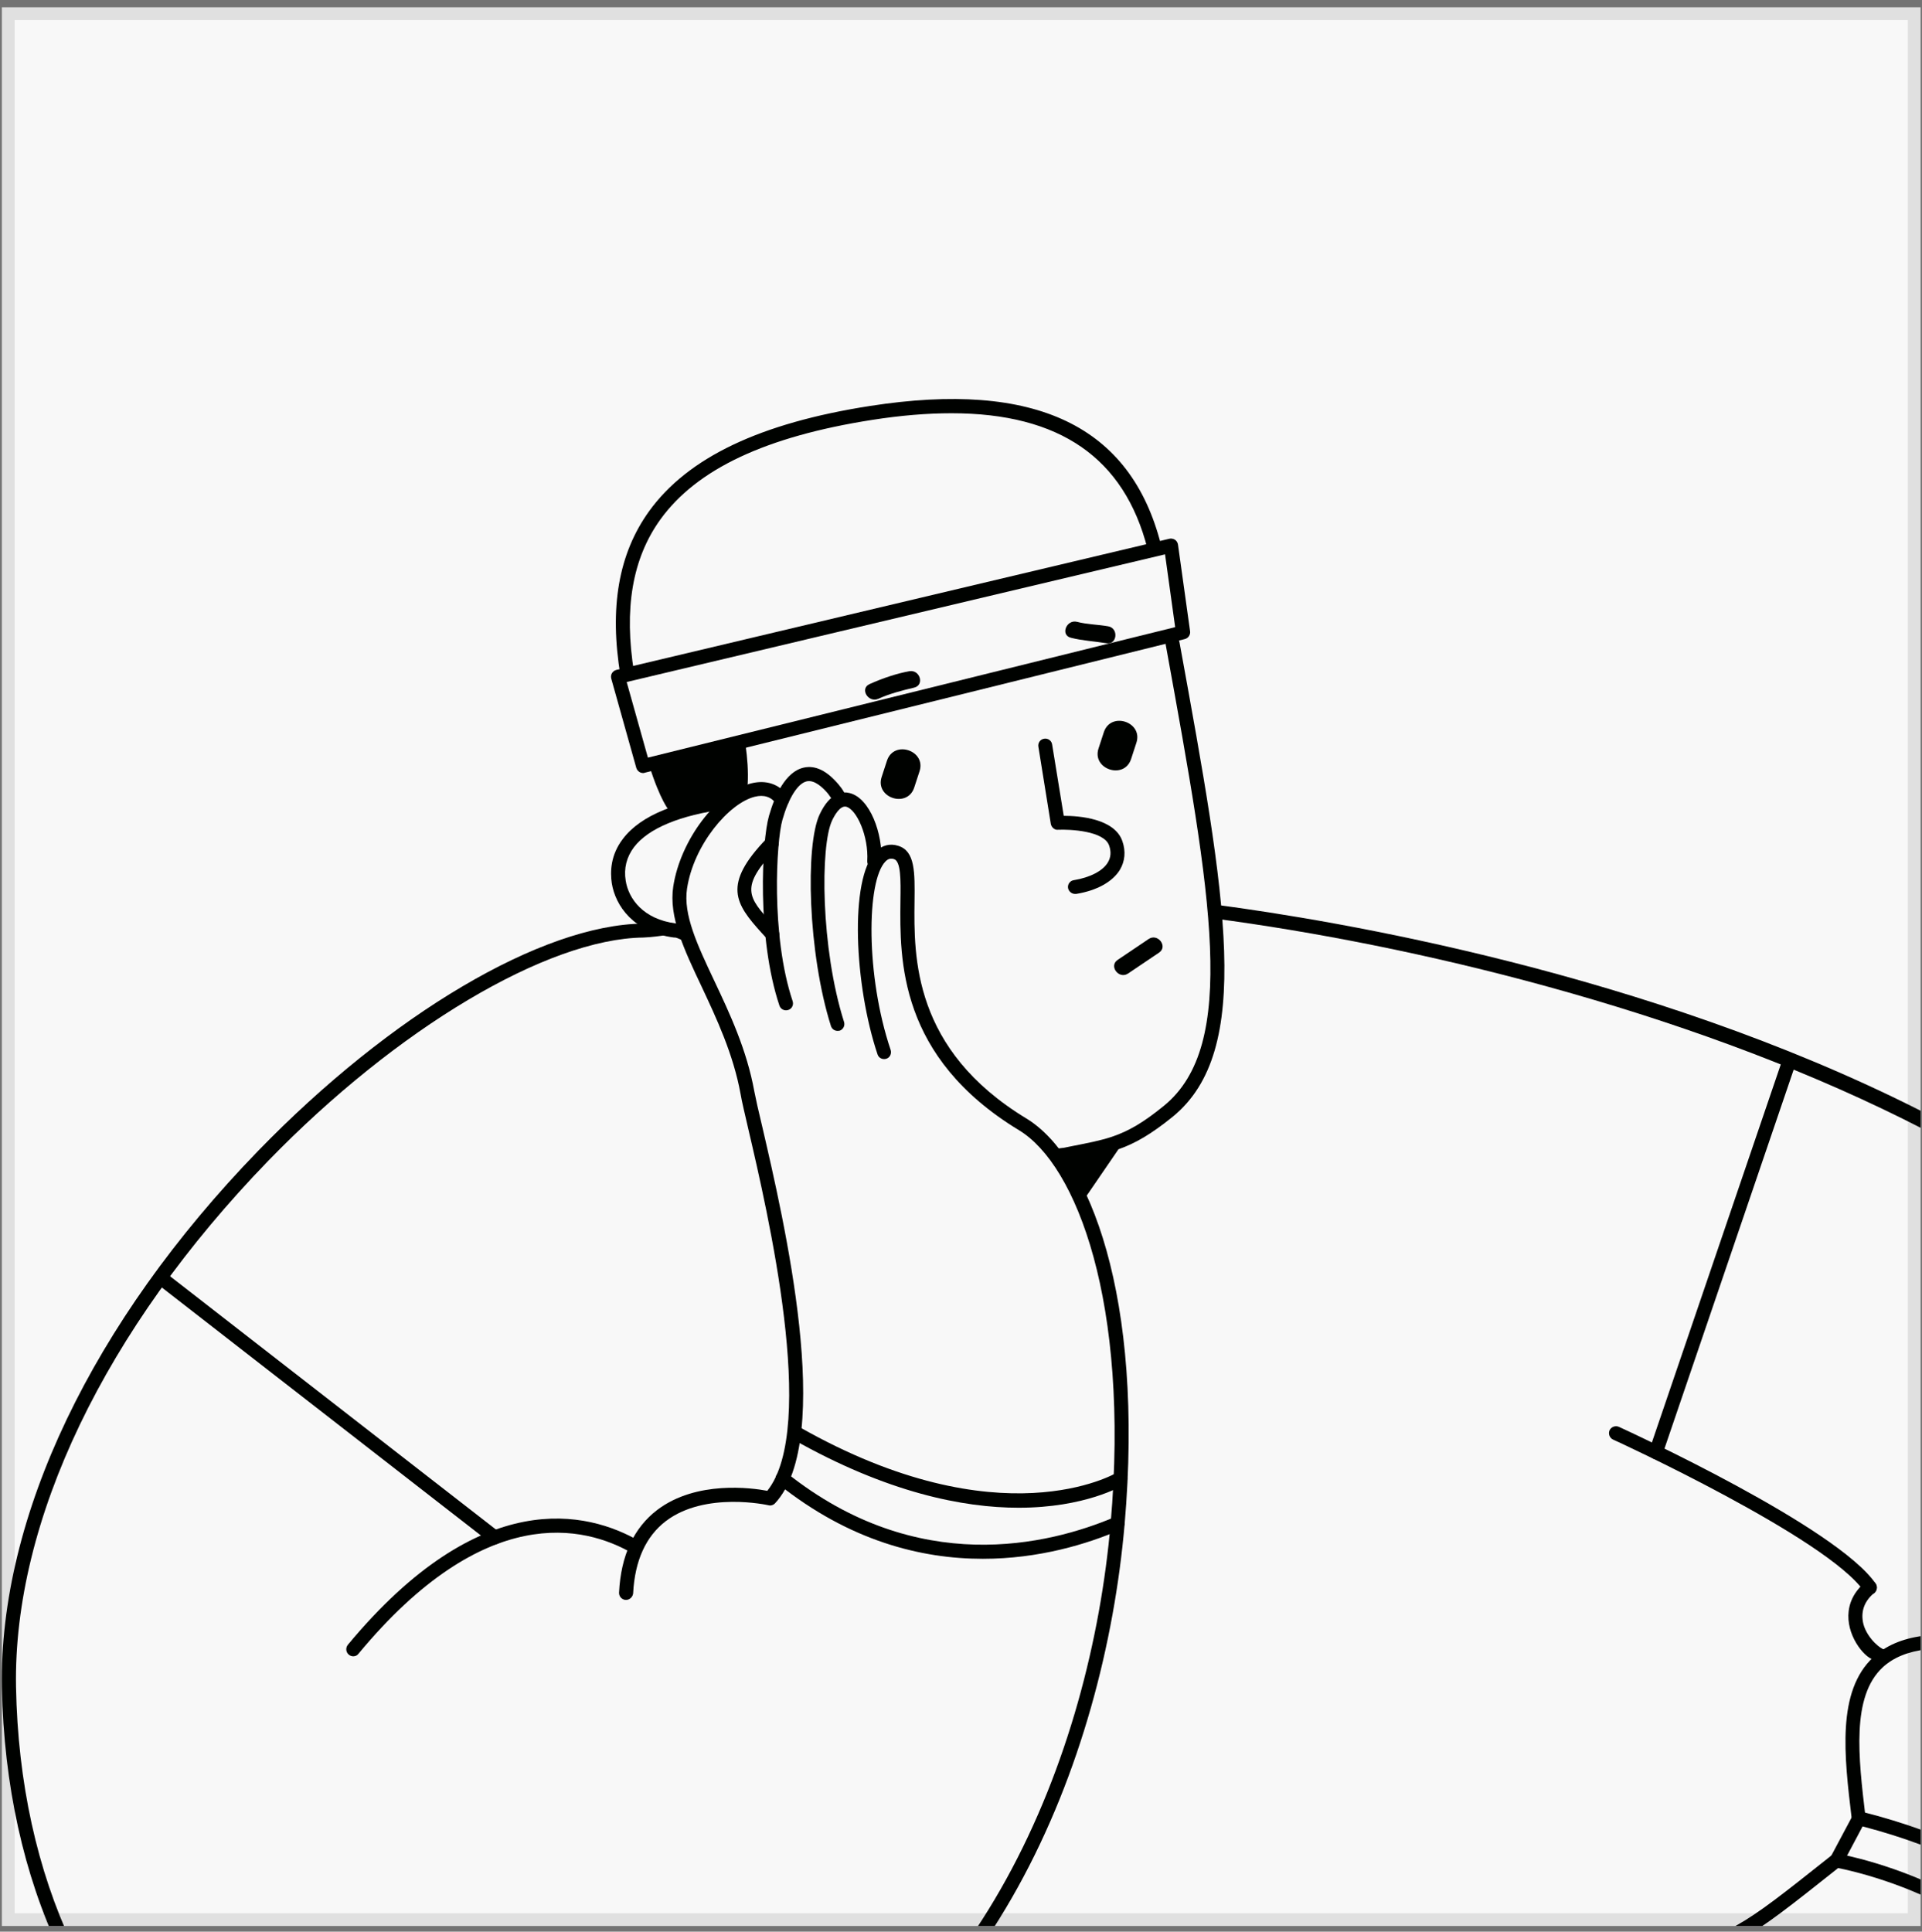 <svg width="199" height="200" viewBox="0 0 199 200" fill="none" xmlns="http://www.w3.org/2000/svg">
<rect x="0" y="0" width="199" height="200" fill="#808080" stroke="none"/>
<g clip-path="url(#clip0_3_17710)">
<path d="M0.193 0.752H198.856V199.415H0.193V0.752Z" fill="#F8F8F8"/>
<path d="M86.722 106.735C86.413 106.735 86.138 106.546 86.035 106.237C83.649 98.701 83.357 87.49 84.868 84.314C85.966 81.98 87.305 81.928 87.992 82.117C90.069 82.649 91.425 86.306 91.254 89.241C91.237 89.636 90.876 89.945 90.481 89.928C90.086 89.911 89.777 89.568 89.795 89.156C89.949 86.581 88.696 83.799 87.614 83.525C86.979 83.37 86.378 84.469 86.155 84.95C84.919 87.559 84.971 98.186 87.391 105.808C87.511 106.185 87.305 106.597 86.928 106.718C86.876 106.718 86.79 106.735 86.722 106.735Z" fill="#000200"/>
<path d="M81.383 104.606C81.074 104.606 80.8 104.417 80.697 104.108C78.345 97.087 78.877 87.044 79.615 84.486C80.199 82.426 81.315 79.885 83.237 79.473C84.422 79.216 85.624 79.799 86.825 81.224C87.083 81.533 88.044 82.701 87.306 82.992C86.345 83.353 85.984 82.477 85.727 82.168C85.16 81.499 84.319 80.726 83.529 80.898C82.602 81.104 81.658 82.598 81.006 84.898C80.388 87.044 79.787 96.846 82.07 103.662C82.19 104.039 82.001 104.451 81.607 104.572C81.538 104.589 81.452 104.606 81.383 104.606Z" fill="#000200"/>
<path d="M64.816 165.652C64.799 165.652 64.799 165.652 64.782 165.652C64.387 165.635 64.078 165.292 64.095 164.897C64.284 161.052 65.623 158.168 68.078 156.313C72.112 153.275 77.829 154.047 79.443 154.356C84.679 147.816 79.477 125.447 77.486 116.932C77.108 115.284 76.799 114.014 76.679 113.275C75.924 109.121 74.172 105.413 72.645 102.151C70.808 98.271 69.228 94.924 69.709 91.782C70.447 86.975 74.224 81.98 77.795 81.104C79.323 80.727 80.662 81.173 81.554 82.375C81.795 82.701 81.726 83.147 81.4 83.388C81.074 83.628 80.627 83.559 80.387 83.233C79.838 82.495 79.1 82.254 78.138 82.495C75.477 83.164 71.821 87.456 71.134 92.005C70.722 94.701 72.216 97.859 73.949 101.533C75.529 104.881 77.314 108.658 78.104 113.018C78.241 113.739 78.516 114.975 78.911 116.606C81.159 126.288 86.447 148.966 80.25 155.644C80.078 155.833 79.803 155.919 79.563 155.85C79.494 155.833 73.04 154.391 68.954 157.481C66.876 159.06 65.726 161.584 65.555 164.966C65.52 165.343 65.194 165.652 64.816 165.652Z" fill="#000200"/>
<path d="M79.959 97.448C79.753 97.448 79.564 97.362 79.426 97.208L78.86 96.59C76.113 93.551 74.774 91.594 79.375 86.822C79.65 86.53 80.113 86.53 80.405 86.805C80.697 87.079 80.697 87.543 80.422 87.835C76.525 91.869 77.452 92.882 79.941 95.628L80.508 96.264C80.765 96.555 80.748 97.019 80.456 97.276C80.302 97.379 80.13 97.448 79.959 97.448Z" fill="#000200"/>
<path d="M47.856 228.312C38.122 228.312 29.419 225.84 22.037 220.879C8.526 211.832 0.578 194.991 0.2 174.682C-0.109 157.103 9.539 136.88 26.706 119.181C40.457 105.001 56.113 95.748 66.585 95.627C66.585 95.627 66.585 95.627 66.603 95.627C66.997 95.627 70.002 96.022 70.019 96.417C70.019 96.812 67.014 97.07 66.62 97.07C56.663 97.19 41.058 106.494 27.77 120.194C10.878 137.618 1.35 157.464 1.659 174.665C2.02 194.493 9.745 210.905 22.843 219.677C36.388 228.759 54.568 229.239 75.409 221.102C101.417 210.939 112.919 181.686 114.997 157.687C116.971 134.889 111.46 120.623 105.503 117.018C93.023 109.447 93.16 99.336 93.229 93.293C93.263 91.078 93.28 89.173 92.559 88.95C92.216 88.847 91.958 88.915 91.684 89.19C89.71 91.198 89.624 101.035 92.216 108.709C92.336 109.087 92.147 109.499 91.769 109.619C91.392 109.739 90.98 109.55 90.86 109.172C88.474 102.082 87.907 90.992 90.671 88.177C91.323 87.507 92.147 87.302 93.006 87.576C94.757 88.126 94.722 90.306 94.688 93.327C94.619 99.061 94.499 108.657 106.259 115.799C112.799 119.765 118.482 134.305 116.439 157.841C114.31 182.27 102.568 212.072 75.941 222.475C65.899 226.355 56.474 228.312 47.856 228.312Z" fill="#000200"/>
<path d="M36.577 171.49C36.422 171.49 36.251 171.438 36.113 171.318C35.804 171.06 35.77 170.614 36.01 170.305C49.778 153.722 60.851 156.468 66.224 159.576C66.568 159.782 66.688 160.211 66.482 160.571C66.276 160.915 65.847 161.035 65.486 160.829C60.508 157.945 50.19 155.455 37.109 171.232C36.989 171.404 36.783 171.49 36.577 171.49Z" fill="#000200"/>
<path d="M105.469 156.107C99.752 156.107 91.873 154.562 82.088 149.017C81.744 148.828 81.624 148.382 81.813 148.038C82.002 147.695 82.448 147.558 82.791 147.764C103.598 159.575 115.495 152.553 115.615 152.485C115.958 152.279 116.405 152.382 116.611 152.725C116.817 153.068 116.714 153.515 116.37 153.721C116.113 153.875 112.336 156.107 105.469 156.107Z" fill="#000200"/>
<path d="M101.761 161.395C95.358 161.395 87.959 159.54 80.577 153.652C80.268 153.412 80.217 152.948 80.457 152.639C80.697 152.33 81.161 152.279 81.47 152.519C94.998 163.283 108.543 159.987 115.427 157.068C115.787 156.914 116.216 157.086 116.371 157.446C116.525 157.807 116.354 158.236 115.993 158.39C112.577 159.867 107.581 161.395 101.761 161.395Z" fill="#000200"/>
<path d="M51.221 159.9C51.066 159.9 50.912 159.849 50.775 159.746L16.166 132.845C15.857 132.605 15.788 132.141 16.045 131.832C16.286 131.523 16.749 131.454 17.058 131.712L51.667 158.613C51.976 158.853 52.045 159.317 51.787 159.626C51.65 159.815 51.444 159.9 51.221 159.9Z" fill="#000200"/>
<path d="M67.168 79.079C68.353 82.924 69.314 83.972 69.314 83.972L69.537 84.246C72.181 83.491 73.709 83.508 76.146 83.165C76.472 82.856 76.816 82.547 77.159 82.255C77.194 81.894 77.279 81.517 77.417 81.156C77.485 79.817 77.382 78.495 77.194 77.156C73.88 77.912 70.533 78.53 67.168 79.079Z" fill="#000200"/>
<path d="M111.305 92.555C110.962 92.555 110.653 92.297 110.584 91.954C110.516 91.559 110.79 91.181 111.185 91.13C112.868 90.855 114.19 90.168 114.705 89.293C115.014 88.778 115.065 88.211 114.842 87.559C114.327 86.014 110.773 85.859 109.554 85.911C109.211 85.962 108.868 85.671 108.799 85.31L107.512 77.31C107.443 76.915 107.718 76.538 108.112 76.486C108.507 76.418 108.885 76.692 108.936 77.087L110.138 84.469C111.717 84.469 115.426 84.743 116.215 87.113C116.576 88.16 116.473 89.173 115.958 90.048C115.202 91.301 113.554 92.211 111.426 92.555C111.374 92.555 111.34 92.555 111.305 92.555Z" fill="#000200"/>
<path d="M91.838 78.752L91.289 80.434C90.568 82.597 93.932 83.713 94.653 81.55L95.203 79.868C95.924 77.705 92.559 76.589 91.838 78.752Z" fill="#000200"/>
<path d="M114.293 75.799L113.743 77.481C113.022 79.644 116.387 80.76 117.108 78.597L117.657 76.915C118.378 74.752 115.014 73.636 114.293 75.799Z" fill="#000200"/>
<path d="M69.985 95.611C66.603 95.182 65.075 93.053 64.783 91.182C64.577 89.911 64.869 88.744 65.641 87.714C67.135 85.757 70.414 84.401 75.152 83.765C75.65 83.388 76.165 83.01 76.663 82.632C76.542 82.358 76.251 82.169 75.924 82.22C70.191 82.856 66.345 84.401 64.491 86.856C63.203 88.538 63.169 90.272 63.341 91.439C63.718 93.808 65.624 96.538 69.796 97.07C69.83 97.07 69.864 97.07 69.882 97.07C70.242 97.07 71.341 97.825 71.375 97.465C71.427 97.053 70.379 95.662 69.985 95.611Z" fill="#000200"/>
<path d="M118.928 97.224C117.863 97.945 116.782 98.666 115.717 99.387C114.773 100.023 115.855 101.43 116.799 100.795C117.863 100.074 118.945 99.353 120.009 98.632C120.953 97.997 119.872 96.589 118.928 97.224Z" fill="#000200"/>
<path d="M120.215 56.435C117.09 44.075 107.202 39.371 90.086 42.032C78.704 43.8 71.22 47.371 67.203 52.933C64.044 57.328 63.065 62.907 64.25 70.014C64.713 69.877 65.194 69.774 65.657 69.671C64.576 63.027 65.469 57.826 68.37 53.791C72.147 48.555 79.323 45.191 90.309 43.474C93.279 43.01 96.009 42.787 98.515 42.787C109.726 42.787 116.404 47.422 118.807 56.813C119.27 56.641 119.734 56.521 120.215 56.435Z" fill="#000200"/>
<path d="M66.585 80.039C66.276 80.039 65.984 79.833 65.881 79.507L63.289 70.271C63.237 70.082 63.255 69.876 63.358 69.704C63.461 69.533 63.615 69.413 63.821 69.361L121.073 55.782C121.262 55.73 121.485 55.782 121.657 55.885C121.829 56.005 121.932 56.177 121.966 56.383L123.219 65.361C123.271 65.722 123.03 66.082 122.67 66.168L66.757 80.005C66.705 80.039 66.636 80.039 66.585 80.039ZM64.885 70.614L67.083 78.442L121.674 64.932L120.627 57.396L64.885 70.614Z" fill="#000200"/>
<path d="M94.138 69.499C92.902 69.722 91.46 70.186 90.018 70.838C88.988 71.319 89.915 72.812 90.945 72.349C92.13 71.817 93.383 71.491 94.636 71.199C95.752 70.941 95.254 69.293 94.138 69.499Z" fill="#000200"/>
<path d="M114.739 64.847C113.675 64.658 112.559 64.658 111.512 64.383C110.413 64.109 109.761 65.757 110.877 66.031C112.079 66.34 113.315 66.392 114.551 66.598C115.666 66.804 115.855 65.036 114.739 64.847Z" fill="#000200"/>
<path d="M122.19 66.874L122.121 66.496C122.052 66.101 121.675 65.861 121.28 65.912C120.885 65.981 120.627 66.359 120.696 66.753L120.765 67.131C125.417 92.727 128.232 108.195 120.507 114.495C118.361 116.246 116.851 117.105 115.203 117.671C115.151 117.688 115.1 117.705 115.048 117.723C113.898 118.1 112.662 118.341 111.082 118.65L110.155 118.838C109.932 118.873 109.314 118.89 109.211 119.079C109.108 119.268 109.537 119.628 109.623 119.834L111.271 123.628C111.374 123.868 111.597 124.04 111.872 124.057C111.889 124.057 111.924 124.057 111.941 124.057C112.181 124.057 112.404 123.937 112.542 123.748L112.782 123.405L115.803 118.993C117.52 118.392 119.168 117.448 121.417 115.628C129.829 108.761 126.945 92.985 122.19 66.874Z" fill="#000200"/>
<path d="M164.301 247.351C163.957 247.351 163.665 247.111 163.597 246.768C163.511 246.373 163.768 245.995 164.163 245.909C167.082 245.326 171.064 242.287 175.27 239.077C179.253 236.055 183.751 232.622 188.146 230.648C188.918 230.304 189.828 229.91 190.841 229.48C205.193 223.317 243.304 206.94 240.214 165.79C236.883 121.499 166.652 100.504 125.675 95.096C125.28 95.045 125.005 94.684 125.056 94.289C125.108 93.894 125.469 93.603 125.863 93.671C138.361 95.319 170.464 100.693 198.635 114.89C225.673 128.503 240.145 145.602 241.656 165.704C244.832 207.867 206.034 224.553 191.425 230.819C190.429 231.249 189.519 231.643 188.764 231.987C184.523 233.892 180.266 237.12 176.163 240.244C171.614 243.712 167.7 246.699 164.455 247.351C164.404 247.334 164.352 247.351 164.301 247.351Z" fill="#000200"/>
<path d="M220.196 214.15C220.162 214.15 220.128 214.15 220.093 214.15C219.699 214.081 219.424 213.72 219.493 213.326C220.969 203.661 209.793 193.515 192.849 189.103L190.789 192.983C190.6 193.343 190.171 193.463 189.811 193.274C189.45 193.086 189.33 192.656 189.519 192.296L191.854 187.918C192.008 187.626 192.351 187.472 192.678 187.558C210.961 192.159 222.583 202.837 220.952 213.549C220.849 213.892 220.54 214.15 220.196 214.15Z" fill="#000200"/>
<path d="M191.733 188.348L192.454 188.262L191.716 188.245C190.943 181.79 190.154 175.112 193.965 171.575C196.523 169.206 200.78 168.64 206.977 169.859C207.372 169.927 207.63 170.322 207.544 170.7C207.475 171.095 207.08 171.352 206.703 171.266C200.986 170.151 197.141 170.597 194.943 172.623C191.664 175.661 192.42 181.962 193.141 188.056L192.437 188.245L191.733 188.348Z" fill="#000200"/>
<path d="M194.325 171.902C193.656 171.902 192.935 171.215 192.42 170.477C191.184 168.708 190.634 165.893 193.141 163.799C193.45 163.541 193.913 163.593 194.154 163.902C194.411 164.211 194.36 164.657 194.068 164.915C193.072 165.739 192.677 166.751 192.883 167.919C193.106 169.223 194.325 170.494 195.063 170.786C195.441 170.94 195.132 171.575 194.789 171.764C194.651 171.867 194.497 171.902 194.325 171.902Z" fill="#000200"/>
<path d="M193.605 165.086C193.382 165.086 193.141 164.983 193.004 164.777C189.21 159.249 167.236 149.137 167.013 149.051C166.652 148.88 166.498 148.451 166.652 148.09C166.824 147.73 167.253 147.575 167.614 147.73C168.541 148.159 190.189 158.099 194.206 163.97C194.429 164.296 194.343 164.742 194.017 164.983C193.897 165.051 193.759 165.086 193.605 165.086Z" fill="#000200"/>
<path d="M171.459 151.078C171.373 151.078 171.304 151.061 171.219 151.044C170.841 150.906 170.635 150.494 170.772 150.117L184.403 110.135C184.54 109.757 184.952 109.551 185.313 109.688C185.69 109.826 185.896 110.238 185.759 110.615L172.128 150.597C172.043 150.889 171.768 151.078 171.459 151.078Z" fill="#000200"/>
<path d="M156.833 226.322C156.249 226.322 155.734 226.15 155.322 225.807C153.794 224.571 154.017 221.532 155.94 217.481C158.979 211.112 162.12 204.52 171.167 202.305C179.287 200.314 180.043 199.713 189.279 192.382L189.656 192.074C189.811 191.953 190.017 191.885 190.223 191.919C190.463 191.953 214.995 196.211 216.66 216.09C216.695 216.485 216.403 216.846 216.008 216.88C215.596 216.914 215.252 216.623 215.235 216.228C213.759 198.666 193.107 193.962 190.309 193.413L190.188 193.516C180.712 201.035 179.94 201.653 171.511 203.713C163.7 205.618 160.798 210.648 157.245 218.116C155.477 221.807 155.459 224.09 156.215 224.691C156.798 225.155 158.137 224.725 159.614 223.592C161.039 222.494 162.069 220.657 163.064 218.871C164.918 215.558 167.013 211.799 171.94 213.773C173.056 214.219 174.12 214.597 175.081 214.957C178.292 216.125 180.609 216.966 181.313 218.786C181.742 219.884 181.519 221.155 180.644 222.837C180.455 223.198 180.026 223.318 179.665 223.146C179.305 222.957 179.167 222.528 179.356 222.167C180.008 220.914 180.214 219.97 179.957 219.318C179.493 218.116 177.433 217.361 174.584 216.331C173.605 215.97 172.541 215.592 171.408 215.129C167.854 213.704 166.395 215.901 164.335 219.592C163.27 221.498 162.155 223.472 160.489 224.76C159.133 225.773 157.88 226.322 156.833 226.322Z" fill="#000200"/>
</g>
<path d="M0.193 0.752V-0.572H-1.132V0.752H0.193ZM198.856 0.752H200.181V-0.572H198.856V0.752ZM198.856 199.415V200.74H200.181V199.415H198.856ZM0.193 199.415H-1.132V200.74H0.193V199.415ZM0.193 2.076H198.856V-0.572H0.193V2.076ZM197.532 0.752V199.415H200.181V0.752H197.532ZM198.856 198.091H0.193V200.74H198.856V198.091ZM1.517 199.415V0.752H-1.132V199.415H1.517Z" fill="black" fill-opacity="0.1"/>
<defs>
<clipPath id="clip0_3_17710">
<path d="M0.193 0.752H198.856V199.415H0.193V0.752Z" fill="white"/>
</clipPath>
</defs>
</svg>
